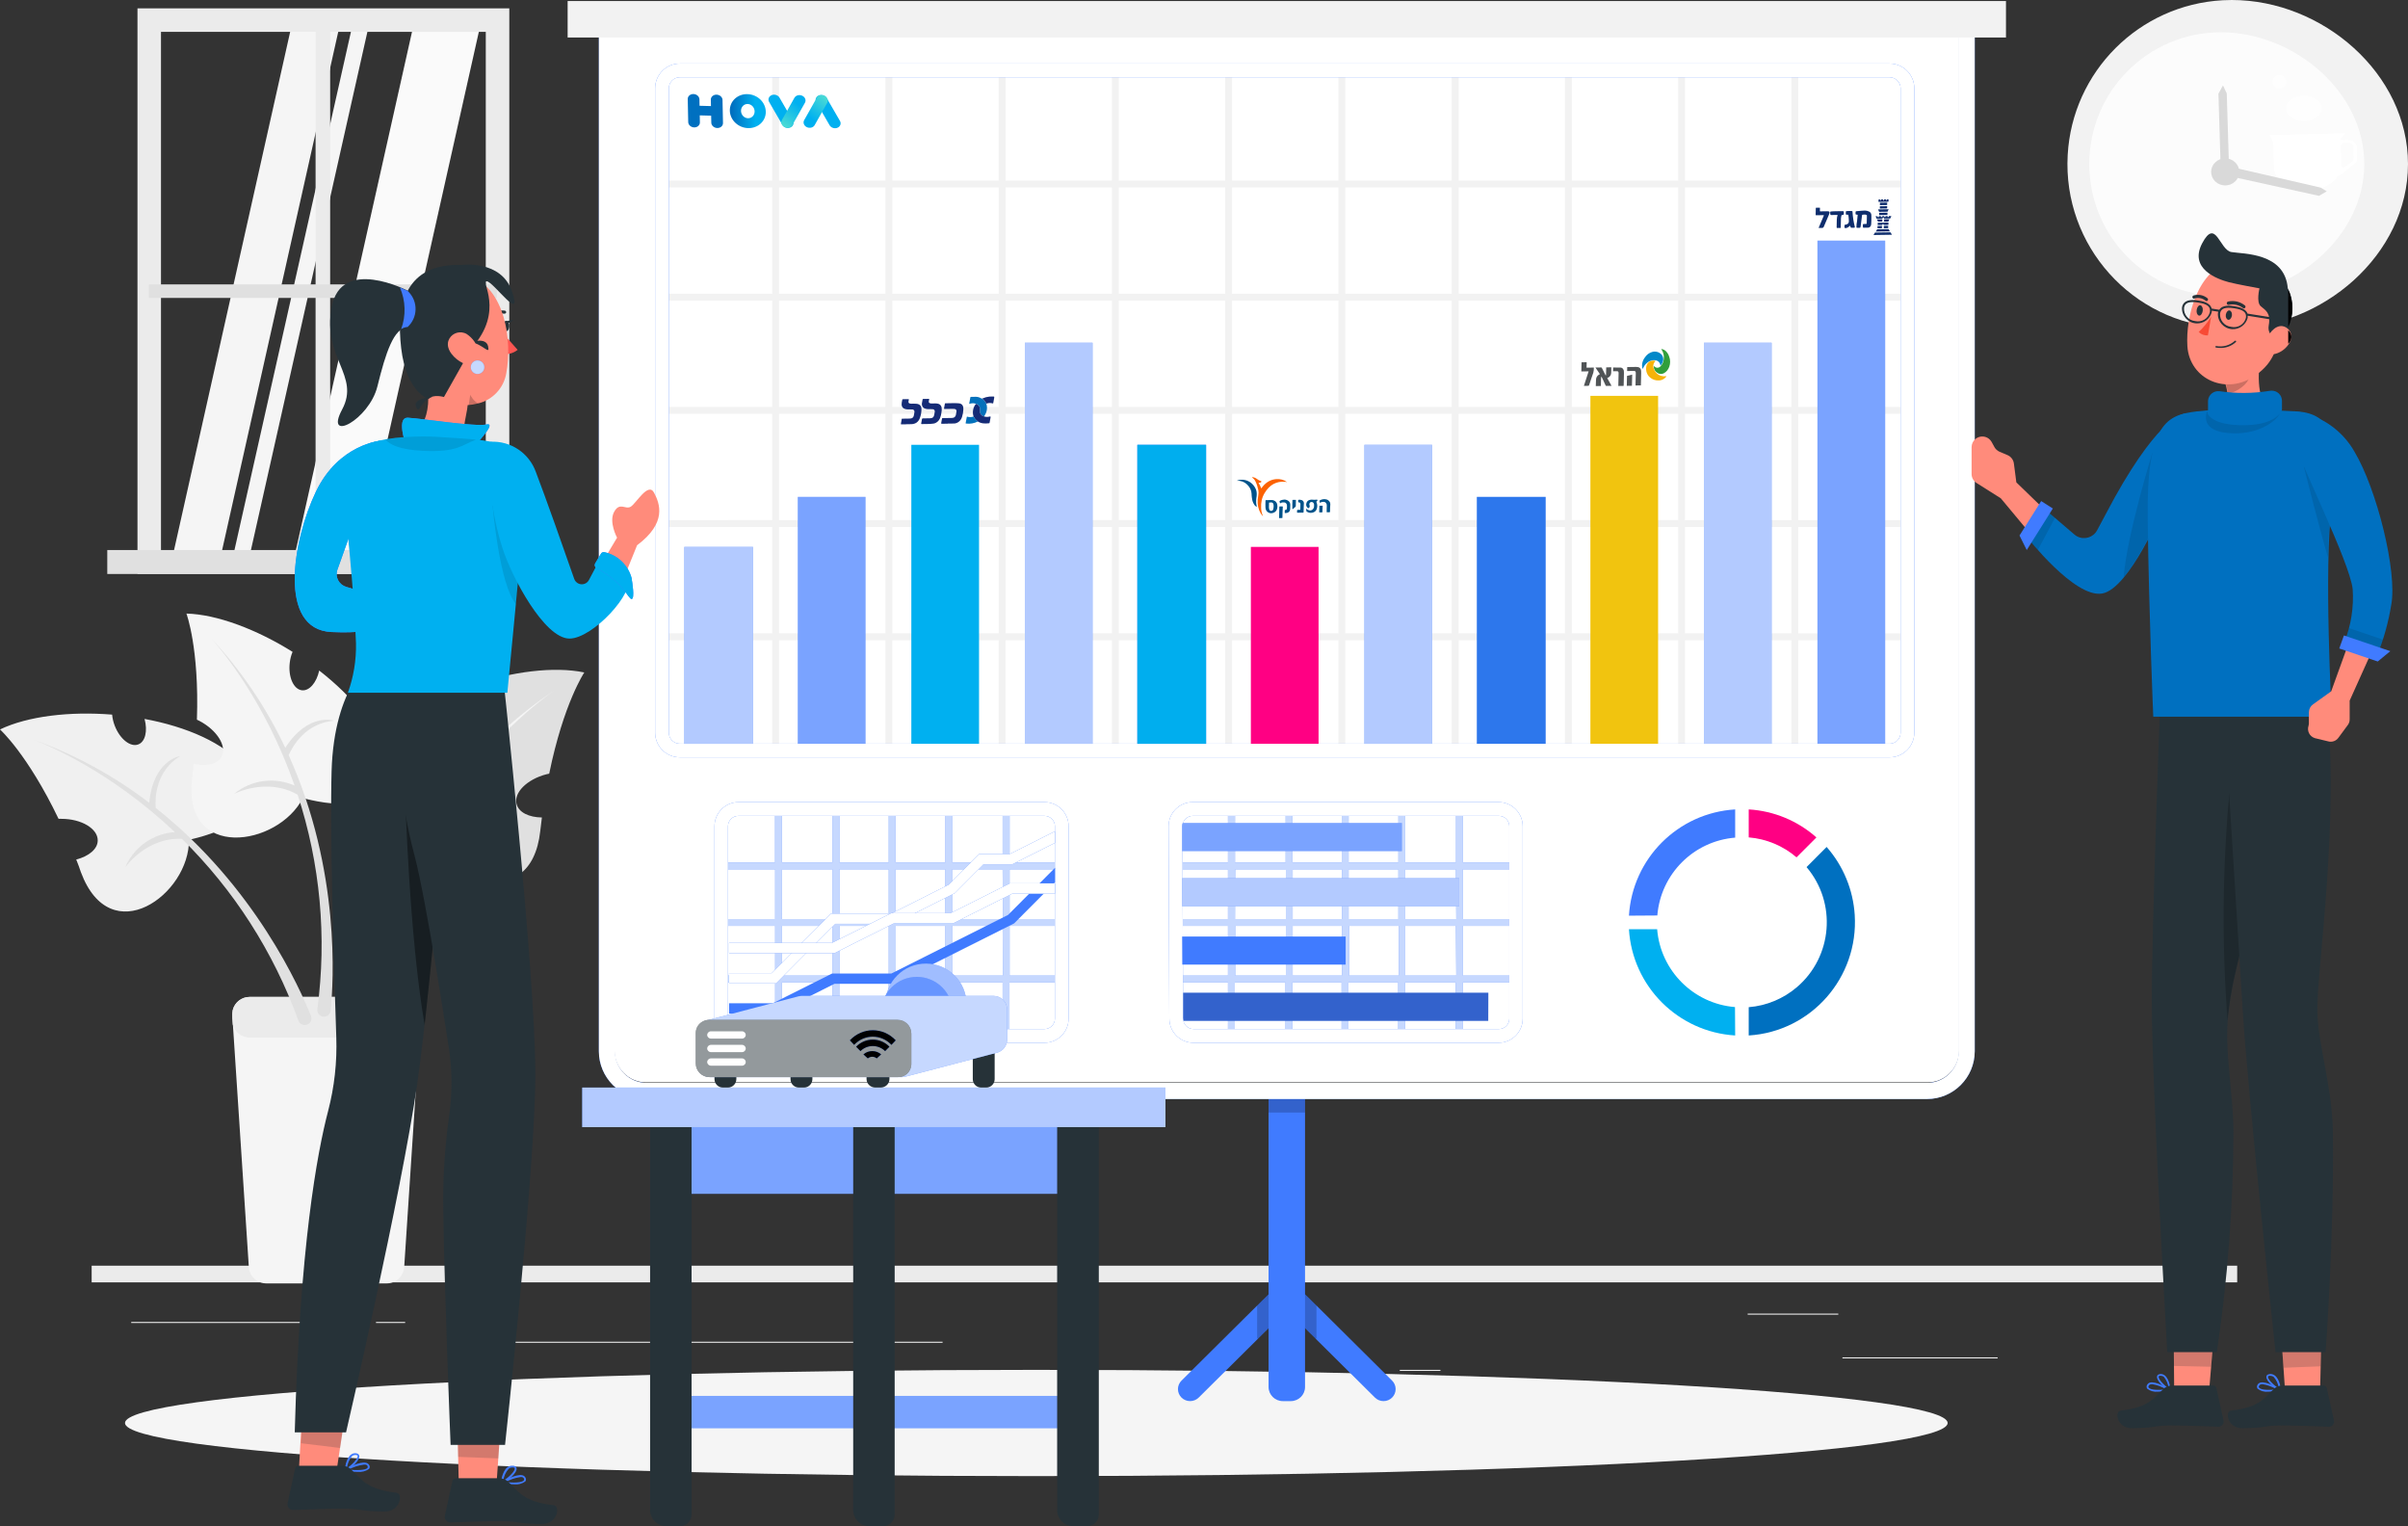 <svg xmlns="http://www.w3.org/2000/svg" xml:space="preserve" width="2312" height="1465" overflow="hidden"><rect width="100%" height="100%" fill="#333333" stroke="none"/><defs><linearGradient id="b" x1="1793.42" x2="1774.78" y1="734.924" y2="699.262" gradientUnits="userSpaceOnUse" spreadMethod="reflect"><stop offset="0" stop-color="#00B0F0"/><stop offset=".88" stop-color="#00B0F0"/><stop offset="1" stop-color="#52DFD2"/></linearGradient><linearGradient id="c" x1="1727.15" x2="1686.85" y1="716.514" y2="716.824" gradientUnits="userSpaceOnUse" spreadMethod="reflect"><stop offset="0" stop-color="#00B0F0"/><stop offset=".32" stop-color="#00B0F0"/><stop offset=".87" stop-color="#0070C0"/><stop offset="1" stop-color="#0070C0"/></linearGradient><linearGradient id="d" x1="1760.47" x2="1783.86" y1="732.145" y2="701.937" gradientUnits="userSpaceOnUse" spreadMethod="reflect"><stop offset="0" stop-color="#00B0F0"/><stop offset=".29" stop-color="#00B0F0"/><stop offset="1" stop-color="#52DFD2"/></linearGradient><linearGradient id="e" x1="1729.54" x2="1748.18" y1="699.064" y2="734.726" gradientUnits="userSpaceOnUse" spreadMethod="reflect"><stop offset="0" stop-color="#00B0F0"/><stop offset=".88" stop-color="#00B0F0"/><stop offset="1" stop-color="#52DFD2"/></linearGradient><linearGradient id="f" x1="1762.48" x2="1739.09" y1="701.843" y2="732.051" gradientUnits="userSpaceOnUse" spreadMethod="reflect"><stop offset="0" stop-color="#00B0F0"/><stop offset=".29" stop-color="#00B0F0"/><stop offset="1" stop-color="#52DFD2"/></linearGradient><clipPath id="a"><path d="M989 610h2312v1465H989z"/></clipPath></defs><g fill-rule="evenodd" clip-path="url(#a)" transform="translate(-989 -610)"><path fill="#EBEBEB" d="M2758 1913h149v1h-149ZM2333 1925h39v1h-39ZM2667 1871h87v1h-87ZM1115 1879h194v1h-194ZM1350 1879h28v1h-28ZM1471 1898h423v1h-423ZM1077 1825h2060v16.01H1077Z"/><path fill="#F5F5F5" d="M1360.31 1842h-115.62c-8.85 0-16.18-6.84-16.77-15.63l-15.87-241.35c-.72-9.2 6.18-17.25 15.41-17.97.45-.04.91-.05 1.36-.05h147.41c9.26 0 16.77 7.48 16.77 16.71 0 .43-.01.87-.05 1.31l-15.87 241.35c-.59 8.79-7.92 15.63-16.77 15.63Z"/><path fill="#EBEBEB" d="M1392.46 1579.58c-1.87-7.38-8.55-12.56-16.22-12.58h-147.58c-7.66.02-14.34 5.2-16.21 12.58l-.45 6.92.45 6.92c1.88 7.37 8.55 12.54 16.21 12.58h147.68c7.66-.04 14.33-5.21 16.21-12.58l.45-6.92Z"/><path fill="#F0F0F0" d="M1223.13 1346.16c-18.86-23.17-55.32-38.6-95.35-46.02 3.12 11.38.77 21.91-6.02 24.47-7.55 2.88-17.68-5.17-22.61-17.99-1.32-3.41-2.16-6.98-2.49-10.62-40.35-3.24-80.75 1.35-107.66 14.22 0 0 26.37 23.66 56.23 85.83h2.8c19.32 0 34.92 9.49 34.79 20.74 0 8.23-8.55 15.2-20.63 18.31 1.58 4 3.17 8.05 4.52 12.23 28.5 76.48 104.4 21.24 103.73-31.22.18-.04 94.99-18.13 52.69-69.95Z"/><path fill="#E0E0E0" d="m1021 1321-2-1ZM1138.43 1385.47c-.63-9.58 0-35.06 23.51-49.7 0 0-25.9 3.89-29.64 44.87-33.75-25.85-71.3-46.3-111.3-60.64 12 4.52 73.09 29.46 135.93 88.79-21.02 1.33-39.49 14.43-47.73 33.84 0 0 20.12-29.01 54.5-27.38 49.83 49.04 88.04 108.66 111.79 174.46 1.22 3.38 4.95 5.12 8.32 3.9.01-.01.02-.01.03-.01 3.31-1.24 4.99-4.94 3.75-8.26-.02-.05-.03-.1-.05-.15-10.06-25.21-53.65-124.3-149.11-199.72ZM1332.24 1346.62c12.7-27.1 44.23-50.86 81.07-67.75-.27 11.88 4.5 21.54 11.67 22.58 8.01 1 15.85-9.3 17.52-22.99.5-3.62.5-7.3 0-10.93 38.23-12.87 78.36-18.07 107.5-12.01 0 0-19.82 29.36-33.69 97.16l-2.7.58c-18.65 4.84-31.53 17.66-28.64 28.59 2.07 8 11.93 12.79 24.32 12.88-.54 4.29-1.08 8.58-1.58 13.05-9.01 81.53-95.75 45.8-107.73-5.46-.09-.14-96.11 5.01-67.74-55.7Z"/><path fill="#F5F5F5" d="m1521 1273 2-1ZM1326.05 1594.69c-.45 3.56 2.07 6.82 5.63 7.27h.01c3.56.39 6.78-2.18 7.17-5.75v-.03c7.27-69.62 30.07-136.71 66.71-196.31 32.93-9.85 59.45 13.55 59.45 13.55-12.64-16.98-33.82-25.3-54.62-21.46 46.73-72.74 100.05-111.69 110.6-118.96-35.38 23.61-66.89 52.57-93.41 85.84-13.54-38.85-39.56-36.14-39.56-36.14 26.2 8.49 33.06 33.07 34.73 42.51-74.34 95.79-93.01 202.55-96.71 229.48ZM1358.66 1338.14c-5.96-29.16-31.14-59.53-63.18-84.46-2.48 11.54-9.43 19.77-16.6 18.96-8.04-.95-13.27-12.72-11.69-26.33.41-3.63 1.32-7.18 2.71-10.56-34.21-21.38-72.21-35.94-101.9-36.75 0 0 12.41 33.07 10.06 101.85.85.36 1.68.77 2.49 1.22 17.01 8.98 26.53 24.39 21.21 34.32-3.89 7.23-14.58 9.57-26.72 6.78-.45 4.23-.95 8.54-1.49 12.99-10.29 80.87 82.54 66.67 106.23 19.9.04 0 92.33 27.36 78.88-37.92Z"/><path fill="#E0E0E0" d="m1192 1223-1-2ZM1266.16 1334.95c3.84-8.74 16.27-30.98 43.84-33.1 0 0-24.86-8.51-47.09 26.03-18.06-38.4-41.98-73.78-70.91-104.88 8.59 9.5 51.38 59.71 79.86 141.13-19.3-8.55-41.8-5.49-58.08 7.93 0 0 31.28-16.26 61.01.85 21.7 66.33 28.16 136.66 18.9 205.8-.5 3.5 1.94 6.73 5.45 7.23.05.01.1.02.15.02 3.55.39 6.74-2.15 7.14-5.69v-.03c2.8-26.97 9.63-134.78-40.27-245.29Z"/><path fill="#F5F5F5" d="M1228.81 1143H1213l114.19-508H1343l-114.19 508ZM1201.16 1143H1155l113.84-508H1315l-113.84 508Z"/><path fill="#FAFAFA" d="M1336.17 1143H1272l113.83-508H1450l-113.83 508Z"/><path fill="#EBEBEB" d="M1478 1161h-357V618h357Zm-334.42-22.57h311.84V640.567h-311.84Z"/><path fill="#E0E0E0" d="M1092 1138h415v23h-415Z"/><path fill="#EBEBEB" d="M1292 629h14v520h-14Z"/><path fill="#E0E0E0" d="M1132 883h334v13.001h-334Z"/><path fill="#F5F5F5" d="M2859 1976c0 28.17-391.75 51-875 51s-875-22.83-875-51 391.75-51 875-51 875 22.83 875 51Z"/><path fill="#407BFF" d="m2139.88 1951.64 84.64-83.98 84.65 83.98c2.18 2.16 5.15 3.37 8.23 3.36 6.42-.01 11.61-5.18 11.6-11.55 0-3.06-1.23-5.99-3.41-8.14L2224.52 1835l-101.1 100.31c-4.55 4.49-4.56 11.79-.03 16.3 2.19 2.18 5.16 3.39 8.26 3.39 3.08 0 6.04-1.21 8.23-3.36Z"/><path fill-opacity=".2" d="M2227.32 1837h-5.68l-25.64 26.09V1895h1.21l27.29-27.77 27.29 27.77h1.21v-31.91l-25.68-26.09Z"/><path fill="#407BFF" d="M2207 1657h35v284.49c0 7.46-6.14 13.51-13.71 13.51h-7.58c-7.57 0-13.71-6.05-13.71-13.51V1657Z"/><path fill-opacity=".2" d="M2207 1657h35v21h-35Z"/><path fill="#407BFF" d="M2839.32 1665H1609.77c-25.28-.05-45.75-20.55-45.77-45.85V621h1321v998.15c-.02 25.26-20.44 45.75-45.68 45.85ZM1579.42 636.478v982.672c.03 16.77 13.6 30.35 30.35 30.37h1229.55c16.75-.02 30.32-13.6 30.35-30.37V636.478Z"/><path fill="#FFF" d="M2839.32 1665H1609.77c-25.28-.05-45.75-20.55-45.77-45.85V621h1321v998.15c-.02 25.26-20.44 45.75-45.68 45.85ZM1579.42 636.478v982.672c.03 16.77 13.6 30.35 30.35 30.37h1229.55c16.75-.02 30.32-13.6 30.35-30.37V636.478Z"/><path fill="#FFF" d="M1579 636v982.63c.03 16.77 13.6 30.34 30.37 30.37h1230.26c16.77-.02 30.34-13.6 30.37-30.37V636Z"/><path fill="#F2F2F2" d="M1534 611h1381v35H1534Z"/><path fill="#407BFF" d="M2444 1444.55v-6.58h-50.51V1387h-6.54v50.97h-48.75V1387h-6.58v50.97h-47.76V1387h-6.58v50.97h-47.35V1387h-6.54v50.97h-48.61V1387h-6.77v50.97H2118v6.58h50.01v47.69H2118v6.57h50.01v47.69H2118v6.57h50.01V1604h6.59v-50.93h48.61V1604h6.54v-50.93h47.35V1604h6.58v-50.93h47.76V1604h6.58v-50.93h48.62V1604h6.85v-50.93H2444v-6.57h-50.51v-47.69H2444v-6.57h-50.51v-47.69Zm-112.38 0v47.69h-47.76v-47.69Zm-54.12 0v47.69h-47.35v-47.69Zm-102.5 0h48.61v47.69h-48.83Zm0 101.95v-47.69h48.61v47.69Zm55.15 0v-47.69h47.35v47.69Zm54.12 0v-47.69h47.76v47.69Zm102.95 0h-49.02v-47.69h48.62Zm0-54.26h-49.02v-47.69h48.62Z"/><path fill="#FFF" fill-opacity=".702" d="M2444 1444.55v-6.58h-50.51V1387h-6.54v50.97h-48.75V1387h-6.58v50.97h-47.76V1387h-6.58v50.97h-47.35V1387h-6.54v50.97h-48.61V1387h-6.77v50.97H2118v6.58h50.01v47.69H2118v6.57h50.01v47.69H2118v6.57h50.01V1604h6.59v-50.93h48.61V1604h6.54v-50.93h47.35V1604h6.58v-50.93h47.76V1604h6.58v-50.93h48.62V1604h6.85v-50.93H2444v-6.57h-50.51v-47.69H2444v-6.57h-50.51v-47.69Zm-112.38 0v47.69h-47.76v-47.69Zm-54.12 0v47.69h-47.35v-47.69Zm-102.5 0h48.61v47.69h-48.83Zm0 101.95v-47.69h48.61v47.69Zm55.15 0v-47.69h47.35v47.69Zm54.12 0v-47.69h47.76v47.69Zm102.95 0h-49.02v-47.69h48.62Zm0-54.26h-49.02v-47.69h48.62Z"/><path fill="#407BFF" d="M2428 1611h-293.18c-12.71-.02-23.03-10.31-23.1-23.05l-.72-184.67c-.08-12.79 10.2-23.2 22.96-23.28h293.9c12.78 0 23.14 10.38 23.14 23.19v184.67c-.02 12.74-10.29 23.07-23 23.14Zm-293.77-217.8c-5.51.02-9.97 4.51-9.97 10.03l.72 184.68c.05 5.48 4.5 9.92 9.97 9.94h293.18c5.51 0 9.99-4.47 10.02-9.99v-184.67c-.03-5.53-4.51-9.99-10.02-9.99Z"/><path fill="#FFF" d="M2428 1611h-293.18c-12.71-.02-23.03-10.31-23.1-23.05l-.72-184.67c-.08-12.79 10.2-23.2 22.96-23.28h293.9c12.78 0 23.14 10.38 23.14 23.19v184.67c-.02 12.74-10.29 23.07-23 23.14Zm-293.77-217.8c-5.51.02-9.97 4.51-9.97 10.03l.72 184.68c.05 5.48 4.5 9.92 9.97 9.94h293.18c5.51 0 9.99-4.47 10.02-9.99v-184.67c-.03-5.53-4.51-9.99-10.02-9.99Z"/><path fill="#407BFF" d="M2390 1480v-27h-266l.09 27H2390Z"/><path fill="#FFF" fill-opacity=".6" d="M2390 1480v-27h-266l.09 27H2390Z"/><path fill="#407BFF" d="M2335 1400h-210.5c-.31.97-.47 1.98-.5 3v24h211Z"/><path fill="#FFF" fill-opacity=".302" d="M2335 1400h-210.5c-.31.97-.47 1.98-.5 3v24h211Z"/><path fill="#407BFF" d="M2418 1563h-293v24.13c.03.98.19 1.94.5 2.87h292.41Z"/><path fill-opacity=".2" d="M2418 1563h-293v24.13c.03.98.19 1.94.5 2.87h292.41Z"/><path fill="#407BFF" d="M2281 1536v-27h-157l.14 27H2281Z"/><path fill="#F2F2F2" d="M2821 789.905v-6.537h-105.44V678h-6.54v105.368h-102.2V678h-6.54v105.368h-102.15V678h-6.58v105.368h-101.97V678h-6.77v105.368h-102.15V678h-6.59v105.368h-102.14V678h-6.59v105.368h-102.15V678h-6.59v105.368h-102.14V678h-6.55v105.368h-102.15V678h-6.63v105.368h-102.1V678h-6.59v105.368H1625v6.537h105.44v102.077H1625v6.582h105.44v102.076H1625v6.58h105.44v102.08H1625v6.58h105.44v102.08H1625v6.67h105.44V1330h6.59v-105.37h102.1V1330h6.59v-105.37h102.15V1330h6.54v-105.37h102.19V1330h6.59v-105.37h102.15V1330h6.59v-105.37h102.14V1330h6.59v-105.37h102.15V1330h6.77v-105.37h101.97V1330h6.58v-105.37h102.15V1330h6.54v-105.37h102.2V1330h6.54v-105.37H2821v-6.58h-105.44v-102.17H2821v-6.58h-105.44v-102.08H2821v-6.58h-105.44V898.564H2821v-6.582h-105.44V789.905Zm-220.72 0v102.077h-102.15V789.905Zm-217.47 210.735h-102.15V898.564h102.15Zm6.77-102.076h101.97v102.076h-101.97Zm-115.51 102.076h-102.14V898.564h102.14Zm-108.73 0h-102.15V898.564h102.15Zm-108.74 0h-102.14V898.564h102.14Zm-108.69 0h-102.15V898.564h102.15Zm0 6.58v102.08h-102.15v-102.08Zm6.55 0h102.14v102.08h-102.14Zm108.73 0h102.15v102.08h-102.15Zm108.74 0h102.14v102.08h-102.14Zm108.73 0h102.15v102.08h-102.15Zm108.74 0h102.15v102.08h-101.97Zm108.73 0h102.15v102.08h-102.15Zm0-6.58V898.564h102.15v102.076Zm-6.58-210.735v102.077h-101.97V789.905Zm-108.74 0v102.077h-102.15V789.905Zm-108.74 0v102.077h-102.14V789.905Zm-108.73 0v102.077h-102.15V789.905Zm-108.74 0v102.077h-102.14V789.905Zm-108.69 0v102.077h-102.15V789.905Zm-210.88 0h102.1v102.077h-102.1Zm0 108.659h102.1v102.076h-102.1Zm0 108.656h102.1v102.08h-102.1Zm0 210.74v-102.08h102.1v102.08Zm108.73 0v-102.08h102.15v102.08Zm108.7 0v-102.08h102.14v102.08Zm108.73 0v-102.08h102.15v102.08Zm108.74 0v-102.08h102.14v102.08Zm108.73 0v-102.08h102.15v102.08Zm108.74 0v-102.08h102.15v102.08Zm108.73 0v-102.08h102.15v102.08Zm210.89 0h-102.2v-102.08h102.2Zm0-108.66h-102.2v-102.08h102.2Zm0-108.66h-102.2V898.564h102.2Zm0-108.658h-102.2V789.905h102.2Z"/><path fill="#407BFF" d="M2803.27 1337H1641.73c-13.09 0-23.7-10.61-23.73-23.7V694.749c.03-13.107 10.63-23.722 23.73-23.749h1161.54c13.1.027 23.7 10.642 23.73 23.749V1313.3c-.03 13.09-10.64 23.7-23.73 23.7ZM1641.73 684.184c-5.84.027-10.56 4.767-10.56 10.61v618.546c-.01 2.8 1.09 5.48 3.07 7.45 1.99 1.99 4.68 3.11 7.49 3.12h1161.54c5.83 0 10.56-4.74 10.56-10.57V694.794c0-5.843-4.72-10.583-10.56-10.61Z"/><path fill="#FFF" d="M2803.27 1337H1641.73c-13.09 0-23.7-10.61-23.73-23.7V694.749c.03-13.107 10.63-23.722 23.73-23.749h1161.54c13.1.027 23.7 10.642 23.73 23.749V1313.3c-.03 13.09-10.64 23.7-23.73 23.7ZM1641.73 684.184c-5.84.027-10.56 4.767-10.56 10.61v618.546c-.01 2.8 1.09 5.48 3.07 7.45 1.99 1.99 4.68 3.11 7.49 3.12h1161.54c5.83 0 10.56-4.74 10.56-10.57V694.794c0-5.843-4.72-10.583-10.56-10.61Z"/><path fill="#00B0F0" d="M1864 1037h65v287h-65Z"/><path fill="#407BFF" d="M1973 939h65v385h-65Z"/><path fill="#FFF" fill-opacity=".6" d="M1973 939h65v385h-65Z"/><path fill="#407BFF" d="M2081 1037h66v287h-66Z"/><path fill="#00AEEE" d="M2081 1037h66v287h-66Z"/><path fill="#407BFF" d="M1646 1135h66v189h-66Z"/><path fill="#FFF" fill-opacity=".6" d="M1646 1135h66v189h-66Z"/><path fill="#407BFF" d="M1755 1087h65v237h-65Z"/><path fill="#FFF" fill-opacity=".302" d="M1755 1087h65v237h-65Z"/><path fill="#FF0083" d="M2190 1135h65v189h-65Z"/><path fill="#407BFF" d="M2734 841h65v483h-65Z"/><path fill="#FFF" fill-opacity=".302" d="M2734 841h65v483h-65Z"/><path fill="#407BFF" d="M2299 1037h65v287h-65Z"/><path fill="#FFF" fill-opacity=".6" d="M2299 1037h65v287h-65Z"/><path fill="#407BFF" d="M2625 939h65v385h-65Z"/><path fill="#FFF" fill-opacity=".6" d="M2625 939h65v385h-65Z"/><path fill="#F1C40F" d="M2516 990h65v334h-65Z"/><path fill="#407BFF" d="M2407 1087h66v237h-66Z"/><path fill="#0070C0" fill-opacity=".302" d="M2407 1087h66v237h-66Z"/><path fill="#FF0083" d="M2668 1387v26.85c16.94 1.38 33 8.08 45.9 19.15l19.1-19.11c-18.03-16.01-40.93-25.48-65-26.89Z"/><path fill="#00B0F0" d="M2654.82 1576.74c-39.85-3.25-71.49-34.89-74.74-74.74H2553c3.34 54.89 47.11 98.66 102 102Z"/><path fill="#407BFF" d="M2580.26 1488.82c3.24-39.87 34.88-71.52 74.74-74.73V1387c-54.89 3.3-98.67 47.09-102 102Z"/><path fill="#0070C0" d="m2742.79 1423.05-19.26 19.32c29.17 34.39 25.02 86-9.27 115.26-13.03 11.12-29.21 17.84-46.26 19.22V1604c59.93-3.72 105.5-55.47 101.79-115.59-1.5-24.21-11-47.22-27-65.41Z"/><path fill="#407BFF" d="M2009 1444.55v-6.58h-50.64V1387h-6.71v50.97h-48.48V1387h-6.53v50.97h-47.75V1387h-6.59v50.97h-47.34V1387h-6.58v50.97h-48.66V1387h-6.58v50.97H1683v6.58h50.23v47.69H1683v6.57h50.23v47.69H1683v6.57h50.23V1604h6.49v-50.93h48.57V1604h6.58v-50.93h47.34V1604h6.59v-50.93h47.84V1604h6.53v-50.93h48.48V1604h6.58v-50.93h50.63v-6.57h-50.5v-47.69H2009v-6.57h-50.64v-47.69Zm-112.36 0v47.69h-47.75v-47.69Zm-54.34 0v47.69h-47.34v-47.69Zm-102.49 0h48.57v47.69h-48.66Zm0 101.95v-47.69h48.57v47.69Zm55.15 0v-47.69h47.34v47.69Zm54.11 0v-47.69h47.57v47.69Zm102.89 0h-48.79v-47.69h48.48Zm0-54.26h-48.79v-47.69h48.48Z"/><path fill="#FFF" fill-opacity=".702" d="M2009 1444.55v-6.58h-50.64V1387h-6.71v50.97h-48.48V1387h-6.53v50.97h-47.75V1387h-6.59v50.97h-47.34V1387h-6.58v50.97h-48.66V1387h-6.58v50.97H1683v6.58h50.23v47.69H1683v6.57h50.23v47.69H1683v6.57h50.23V1604h6.49v-50.93h48.57V1604h6.58v-50.93h47.34V1604h6.59v-50.93h47.84V1604h6.53v-50.93h48.48V1604h6.58v-50.93h50.63v-6.57h-50.5v-47.69H2009v-6.57h-50.64v-47.69Zm-112.36 0v47.69h-47.75v-47.69Zm-54.34 0v47.69h-47.34v-47.69Zm-102.49 0h48.57v47.69h-48.66Zm0 101.95v-47.69h48.57v47.69Zm55.15 0v-47.69h47.34v47.69Zm54.11 0v-47.69h47.57v47.69Zm102.89 0h-48.79v-47.69h48.48Zm0-54.26h-48.79v-47.69h48.48Z"/><path fill="#407BFF" d="M1991.85 1611h-293.7c-12.79 0-23.15-10.38-23.15-23.19v-184.62c0-12.81 10.36-23.19 23.15-23.19h293.7c12.79 0 23.15 10.38 23.15 23.19v184.62c0 12.81-10.36 23.19-23.15 23.19Zm-293.88-217.8c-5.52 0-9.99 4.46-10.02 9.99v184.62c.02 5.54 4.49 10.02 10.02 10.04h293.88c5.53-.02 10-4.5 10.02-10.04v-184.62c-.03-5.53-4.5-9.99-10.02-9.99Z"/><path fill="#FFF" d="M1991.85 1611h-293.7c-12.79 0-23.15-10.38-23.15-23.19v-184.62c0-12.81 10.36-23.19 23.15-23.19h293.7c12.79 0 23.15 10.38 23.15 23.19v184.62c0 12.81-10.36 23.19-23.15 23.19Zm-293.88-217.8c-5.52 0-9.99 4.46-10.02 9.99v184.62c.02 5.54 4.49 10.02 10.02 10.04h293.88c5.53-.02 10-4.5 10.02-10.04v-184.62c-.03-5.53-4.5-9.99-10.02-9.99Z"/><path fill="#407BFF" d="M1958.58 1429.78h-29.33l-29.33 29.46-55.16 27.75h-57.82l-56.91 57.16H1689v9.85h45.13l56.91-57.16h56.06l58.67-29.46 27.57-27.7h27.58l41.08-20.61V1408l-43.42 21.78Z"/><path fill="#FFF" d="M1958.58 1429.78h-29.33l-29.33 29.46-55.16 27.75h-57.82l-56.91 57.16H1689v9.85h45.13l56.91-57.16h56.06l58.67-29.46 27.57-27.7h27.58l41.08-20.61V1408l-43.42 21.78Z"/><path fill="#407BFF" d="m1956.83 1488.3-112.07 56.27h-56.92l-56.91 28.54H1689v9.89h44.23l56.95-28.59h56.92l115.58-57.98 39.32-39.47V1443l-45.17 45.3Z"/><path fill="#407BFF" d="m1958.58 1458-56.91 28.58h-56.91l-56.92 28.53H1689v9.89h101.18l56.92-28.58h56.91l56.91-28.53H2002V1458h-43.42Z"/><path fill="#FFF" d="m1958.58 1458-56.91 28.58h-56.91l-56.92 28.53H1689v9.89h101.18l56.92-28.58h56.91l56.91-28.53H2002V1458h-43.42Z"/><path fill="#407BFF" d="M2095.22 1654H2108v38h-560v-38h12.78Z"/><path fill="#FFF" fill-opacity=".6" d="M2095.22 1654H2108v38h-560v-38h12.78Z"/><path fill="#407BFF" d="M1633 1692h391v64h-391Z"/><path fill="#FFF" fill-opacity=".302" d="M1633 1692h391v64h-391Z"/><path fill="#407BFF" d="M1633 1950h391v31h-391Z"/><path fill="#FFF" fill-opacity=".302" d="M1633 1950h391v31h-391Z"/><path fill="#263238" d="M1808 1692h40v371.98c0 6.09-4.9 11.02-10.95 11.02h-13.47c-8.5 0-15.4-6.94-15.4-15.49V1692h-.18ZM1613 1692h40v371.98c0 6.09-4.9 11.02-10.95 11.02h-13.47c-8.51 0-15.4-6.94-15.4-15.49V1692h-.18ZM2004 1692h40v371.98c0 6.09-4.9 11.02-10.95 11.02h-13.47c-8.5.1-15.48-6.76-15.58-15.31V1692ZM1675 1636h21v9.82c0 4.52-3.6 8.18-8.04 8.18h-4.92c-4.44 0-8.04-3.66-8.04-8.18V1636ZM1821 1636h22v9.82c0 4.52-3.77 8.18-8.43 8.18h-5.14c-4.66 0-8.43-3.66-8.43-8.18V1636ZM1923 1614h21v31.93c0 4.46-3.6 8.07-8.04 8.07h-4.92c-4.44 0-8.04-3.61-8.04-8.07V1614ZM1748 1614h21v31.93c0 4.46-3.6 8.07-8.04 8.07h-4.92c-4.44 0-8.04-3.61-8.04-8.07V1614Z"/><path fill="#407BFF" d="M1917 1574c0 21.54-17.46 39-39 39s-39-17.46-39-39 17.46-39 39-39 39 17.46 39 39Z"/><path fill="#FFF" fill-opacity=".502" d="M1917 1574c0 21.54-17.46 39-39 39s-39-17.46-39-39 17.46-39 39-39 39 17.46 39 39Z"/><path fill="#407BFF" d="M1893.64 1557.82c13.45 13.44 13.45 35.23 0 48.68-13.44 13.44-35.23 13.44-48.67 0-13.44-13.45-13.44-35.24 0-48.68 13.44-13.44 35.23-13.44 48.67 0Z"/><path fill="#FFF" fill-opacity=".2" d="M1893.64 1557.82c13.45 13.44 13.45 35.23 0 48.68-13.44 13.44-35.23 13.44-48.67 0-13.44-13.45-13.44-35.24 0-48.68 13.44-13.44 35.23-13.44 48.67 0Z"/><path fill="#407BFF" d="M1943.01 1566h-183.96c-1.13 0-2.25.14-3.34.41l-87.88 23.01c-5.77 1.52-9.8 6.73-9.83 12.7v28.73c0 7.26 5.9 13.15 13.17 13.15H1855c1.13 0 2.25-.15 3.34-.45l87.83-22.97c5.8-1.52 9.84-6.75 9.83-12.74v-28.73c0-7.19-5.8-13.04-12.99-13.11Z"/><path fill="#FFF" fill-opacity=".702" d="M1943.01 1566h-183.96c-1.13 0-2.25.14-3.34.41l-87.88 23.01c-5.77 1.52-9.8 6.73-9.83 12.7v28.73c0 7.26 5.9 13.15 13.17 13.15H1855c1.13 0 2.25-.15 3.34-.45l87.83-22.97c5.8-1.52 9.84-6.75 9.83-12.74v-28.73c0-7.19-5.8-13.04-12.99-13.11Z"/><path fill="#263238" d="M1850.73 1643.98c6.89.42 12.82-4.84 13.24-11.77.03-.34.04-.68.03-1.02v-28.94c0-7.32-5.9-13.24-13.18-13.24h-180.55c-4.63-.14-8.99 2.18-11.46 6.12-1.19 2.02-1.82 4.32-1.81 6.67v28.93c0 7.32 5.9 13.25 13.18 13.25Z"/><path fill="#FFF" fill-opacity=".502" d="M1850.73 1643.98c6.89.42 12.82-4.84 13.24-11.77.03-.34.04-.68.03-1.02v-28.94c0-7.32-5.9-13.24-13.18-13.24h-180.55c-4.63-.14-8.99 2.18-11.46 6.12-1.19 2.02-1.82 4.32-1.81 6.67v28.93c0 7.32 5.9 13.25 13.18 13.25Z"/><path fill="#FFF" d="M1701.29 1607h-29.67c-1.98 0-3.6-1.55-3.62-3.48 0-1.94 1.62-3.52 3.62-3.52h29.76c2 0 3.62 1.58 3.62 3.52 0 1.92-1.6 3.48-3.57 3.48h-.14ZM1701.29 1620h-29.67c-1.98 0-3.6-1.55-3.62-3.48 0-1.94 1.62-3.52 3.62-3.52h29.76c2 0 3.62 1.58 3.62 3.52 0 1.92-1.6 3.48-3.57 3.48h-.14ZM1701.29 1633h-29.67c-1.98 0-3.6-1.55-3.62-3.48 0-1.94 1.62-3.52 3.62-3.52h29.76c2 0 3.62 1.58 3.62 3.52 0 1.92-1.6 3.48-3.57 3.48h-.14Z"/><path fill="#407BFF" d="M1830.76 1626c-2.35-2.11-6.17-2.11-8.52 0l-4.24-3.84c4.69-4.21 12.29-4.21 16.98-.02l.02.02Z"/><path fill="#407BFF" d="m1815.16 1619-4.16-4.21c8.69-8.95 22.91-9.07 31.74-.26.09.08.17.17.26.26l-4.16 4.21c-6.6-6.48-17.08-6.48-23.68 0Z"/><path fill="#407BFF" d="m1809.09 1613-4.09-4.34c12.16-12.88 31.84-12.88 44 0l-4.09 4.34c-9.9-10.49-25.92-10.49-35.82 0Z"/><path d="M1830.76 1626c-2.35-2.11-6.17-2.11-8.52 0l-4.24-3.84c4.69-4.21 12.29-4.21 16.98-.02l.02.02Z"/><path d="m1815.16 1619-4.16-4.21c8.69-8.95 22.91-9.07 31.74-.26.09.08.17.17.26.26l-4.16 4.21c-6.6-6.48-17.08-6.48-23.68 0Z"/><path d="m1809.09 1613-4.09-4.34c12.16-12.88 31.84-12.88 44 0l-4.09 4.34c-9.9-10.49-25.92-10.49-35.82 0Z"/><path fill="#FF8B7B" d="m1279.6 1957-3.6 64.12 35.86 2.88 9.14-60.83-41.4-6.17Z"/><path fill="#407BFF" d="M1320.75 2021.94c-.36-.09-.64-.36-.73-.71-.09-.36.08-.75.41-.93.6-.31 13.66-7.7 20.13-6.06 1.18.28 2.2 1.01 2.82 2.03.83 1.14.83 2.67 0 3.81-3.22 2.23-7.17 3.24-11.11 2.83-3.86 0-7.71-.32-11.52-.97Zm2.92-1.2c7.05.84 16.57.71 18.21-1.68 0-.31.46-.84 0-1.9-.36-.66-1.02-1.1-1.78-1.2-.57-.09-1.15-.09-1.73 0-5.17.67-10.16 2.29-14.7 4.78Z"/><path fill="#407BFF" d="M1320.37 2021.93c-.27-.17-.41-.49-.36-.81 0-.49.99-10.59 5.69-14.56 1.38-1.14 3.15-1.69 4.93-1.53 2.42.22 3.19 1.49 3.32 2.48.81 4.23-8.16 12.39-12.59 14.42h-.36c-.2.09-.43.09-.63 0Zm9.68-15.19c-1.12-.02-2.21.38-3.05 1.13-2.77 3.23-4.47 7.25-4.88 11.49 4.48-2.75 10.44-9.01 10.22-11.67 0 0 0-.86-1.8-.99Z"/><path fill="#263238" d="M1316.42 2017.03h-40.85c-1.53.04-2.84 1.11-3.19 2.61l-7.24 33.26c-.67 2.96 1.18 5.9 4.13 6.57h.01c.39.05.78.05 1.17 0 14.71-.31 27.8-1.22 46.15-1.26 21.64 0 16.15 2.52 41.57 2.79 15.34 0 17.99-17.28 11.56-18-29.74-3.6-32.89-12.61-44.4-23.18-2.53-2-5.7-2.99-8.91-2.79Z"/><path fill="#263238" fill-opacity=".2" d="m1278 1995.44 37.58 4.56 5.42-36.81-40.87-6.19-2.13 38.44Z"/><path fill="#263238" d="M1347.01 1243s-37.34 24.62-39.65 107.48c-1.68 59.87 2.21 188.36 4.52 255.22.83 23.9-1.82 47.79-7.87 70.92-10.6 40.58-27.17 130.21-32.01 308.38h49.26s53.28-229.66 68.35-334.66c15.08-105 39.39-407.34 39.39-407.34Z"/><path fill-opacity=".4" d="m1417 1382.66-39-10.66s3.7 135.24 18.74 222c6.77-60.94 14.25-142.35 20.26-211.34Z"/><path fill="#FF8B7B" d="m1428 1970 1.5 65h36.2l4.3-62.17-42-2.83Z"/><path fill="#407BFF" d="M1471.72 2033.94c-.34-.09-.61-.36-.7-.71-.08-.36.08-.74.4-.93.56-.31 13.09-7.7 19.28-6.06 1.14.28 2.11 1.01 2.71 2.03.79 1.14.79 2.67 0 3.81-3.09 2.23-6.88 3.24-10.65 2.83-3.7 0-7.4-.32-11.04-.97Zm2.79-1.2c6.77.8 15.89.71 17.46-1.68.22-.31.43-.84 0-1.9-.36-.65-.98-1.11-1.7-1.24-.55-.09-1.11-.09-1.66 0-4.96.68-9.75 2.32-14.1 4.82Z"/><path fill="#407BFF" d="M1470.39 2033.93c-.28-.17-.43-.49-.38-.81 0-.49 1.06-10.59 6.1-14.55 1.46-1.17 3.37-1.72 5.28-1.53 2.59 0 3.41 1.48 3.56 2.47.86 4.24-8.74 12.39-13.5 14.42h-.38c-.21.09-.46.09-.68 0Zm10.38-15.18c-1.2-.03-2.37.38-3.27 1.12-2.97 3.23-4.8 7.25-5.23 11.49 4.8-2.74 11.19-9.01 10.95-11.67 0-.22 0-.9-1.92-.99Z"/><path fill="#263238" d="M1467.42 2029.03h-40.85c-1.53.04-2.84 1.11-3.19 2.61l-7.24 33.26c-.67 2.96 1.18 5.9 4.14 6.57h1.17c14.71-.31 27.8-1.22 46.15-1.26 21.64 0 16.15 2.52 41.57 2.79 15.34 0 17.99-17.28 11.56-18-29.74-3.6-32.89-12.61-44.4-23.18-2.53-2-5.7-2.99-8.91-2.79Z"/><path fill="#263238" fill-opacity=".2" d="m1428.91 2008.51 38.51 1.49 2.58-37.2-42-2.8.91 38.51Z"/><path fill="#263238" d="M1382.23 1264.2s-23.53 60.59 4.55 166.18c11.76 44.23 32.3 180.07 32.3 180.07 4.19 23.84 4.51 48.19.96 72.13-4.23 30.38-6.03 61.04-5.41 91.7 1.18 79.62 7 222.72 7 222.72h52.29s29.08-266.31 29.08-355.45c0-96.93-31.4-386.55-31.4-386.55Z"/><path fill="#FF8B7B" d="M1381 1028.05s21.78-3.49 19.04-43.64c0 0 19.67-10.384 33.46.716 13.79 11.101-9.48 40.284 7.5 50.934 0 0-13.74 10.43-60-8.01Z"/><path fill="#263238" d="M1472 922.954c0-2.751 1.43-4.999 3.06-4.953 1.64.046 2.98 2.293 2.94 5.045-.04 2.752-1.43 5-3.06 4.954-1.64-.046-2.98-2.156-2.94-5.046Z"/><path fill="#FF5652" d="m1470.19 928 15.81 17.823c-4.43 3.578-10.35 4.964-16 3.743Z"/><path fill="#263238" d="M1460.26 914.974c.53.088 1.09-.05 1.49-.379 2.91-2.739 7.1-4.045 11.26-3.497.89.156 1.76-.346 1.97-1.138.15-.796-.4-1.563-1.27-1.769-5.22-.767-10.54.805-14.25 4.213-.61.56-.61 1.462 0 2.022.2.253.47.443.8.548Z"/><path fill="#FF8B7B" d="M1475.09 968.286c-2.37 14.187-13.03 25.591-27.08 28.993-3.28.857-6.63 1.4-10.02 1.616-13.37.754-26.65-2.55-38.09-9.47-18.05-16.741-18.95-31.417-22.57-65.213-.87-7.186-.02-14.479 2.49-21.274 8.74-24.268 35.62-36.888 60.02-28.186 34.21 12.208 41.21 62.521 35.25 93.534Z"/><path fill-opacity=".2" d="M1449 997.441c-3.27.827-6.62 1.351-10 1.559l1.49-10s3.46 7.143 8.51 8.441Z"/><path fill="#263238" d="m1474 918.589 8-1.589s-4.54 5.515-8 1.589Z"/><path fill="#263238" d="M1432.25 864.358s38.01-5.387 48.44 25.63c10.43 31.016-17.42-8.978-24.22-9.965-6.81-.987 17.73 28.278-14.83 64.276l-26.4 46.816s-10.21-3.097-14.79 1.885c0 0-21.22-6.239-26.26-48.701-5.03-42.462 4.36-81.692 58.06-79.941Z"/><path fill="#263238" d="M1441 938.38s14.69-5.02 16.66 4.089c1.96 9.109-4.64-2.045-16.66-4.089ZM1404 991s-19.06 1.231-15.57 9.45c3.48 8.22 3.71-5.757 15.57-9.45ZM1380.45 889.032s-63.99-33.303-73 15.815c-9.01 49.118 27.54 65.476 10.06 98.193-17.48 32.71 25.94 10.03 33.87-22.189 7.92-32.218 15.76-56.347 29.07-56.709 9.72-9.214 10.11-24.545.87-34.242-.28-.294-.57-.588-.87-.868Z"/><path fill="#407BFF" d="M1380.4 889.289s-2.86-1.467-7.4-3.289c5.51 12.72 5.91 27 1.14 40 1.84-1.275 4.01-2.013 6.26-2.133 9.76-9.054 10.17-24.129.93-33.676-.3-.311-.61-.609-.93-.902Z"/><path fill="#FF8B7B" d="M1439.16 932.163c5.5 4.393 9.02 10.763 9.77 17.714.91 9.261-7.86 12.363-15.81 8.497-7.23-3.462-16.32-12.454-13.64-21.13 2.08-6.276 8.9-9.702 15.25-7.648 1.65.531 3.16 1.408 4.43 2.567Z"/><path fill="#407BFF" d="M1454 962.5c0 3.59-2.91 6.5-6.5 6.5s-6.5-2.91-6.5-6.5 2.91-6.5 6.5-6.5 6.5 2.91 6.5 6.5Z"/><path fill="#FFF" fill-opacity=".702" d="M1454 962.5c0 3.59-2.91 6.5-6.5 6.5s-6.5-2.91-6.5-6.5 2.91-6.5 6.5-6.5 6.5 2.91 6.5 6.5Z"/><path fill="#407BFF" d="M1354.88 1033s-40.51 2.97-62.56 48.99c-22.06 46.02-37.16 132.44 15.1 134.73 52.27 2.3 47.46-10.35 47.46-10.35v-23.03l-33.48-9.98c-6.8-2.01-10.67-9.1-8.65-15.84l.21-.63 17.6-49.48Z"/><path fill="#00B0F0" d="M1354.88 1033s-40.51 2.97-62.56 48.99c-22.06 46.02-37.16 132.44 15.1 134.73 52.27 2.3 47.46-10.35 47.46-10.35v-23.03l-33.48-9.98c-6.8-2.01-10.67-9.1-8.65-15.84l.21-.63 17.6-49.48Z"/><path fill="#407BFF" d="M1380.68 1043.03s-12.78-32.62 0-32.02c12.77.6 63.65 8.86 75.65 6.46 12-2.4-20.37 29.53-20.37 29.53Z"/><path fill="#00B0F0" d="M1380.68 1043.03s-12.78-32.62 0-32.02c12.77.6 63.65 8.86 75.65 6.46 12-2.4-20.37 29.53-20.37 29.53Z"/><path fill="#00B0F0" d="M1323.02 1275c5.47-15.2 8.1-31.29 7.78-47.46-1.75-48.67-9.62-125.42-13.49-156.06-4.77-37.61 46.04-45.2 98.92-41.72 52.88 3.48 82.82 2.3 77.07 64.77-5.76 62.46-17.18 180.47-17.18 180.47Z"/><path fill-opacity=".102" d="M1493 1103.35c-3.16-4.35-6.61-8.47-10.35-12.35l-20.65 4.52s6.44 76.34 22.58 94.48c2.9-29.35 6.03-61.28 8.42-86.65Z"/><path fill="#00B0F0" d="M1459.93 1034.07c19.41-1.06 37.19 10.87 43.67 29.28 8.99 23.46 27.43 75.53 36.74 102.38 1.43 4.05 5.85 6.16 9.88 4.72 1.82-.65 3.33-1.96 4.24-3.68l12.45-23.59s18.39 3.48 25.32 19.66-34.54 60.25-56.44 60.16c-24.23 0-55.85-59.71-64.44-87.15-10.44-32.84-14.32-67.43-11.42-101.78Z"/><path fill="#FF8B7B" d="m1567 1150.38 14.46-24.24s-8.19-15.09-2.79-24.82c5.39-9.73 10.66-1.89 15.83-4.86 5.17-2.97 16.83-24.1 22.46-13.51 5.63 10.58 12.58 28.87-16.29 50.49l-15.6 38.56Z"/><path fill="#407BFF" d="M1569.33 1140.09c12.67 2.66 22.79 12.36 26.16 25.07v.55c.41 2.23 3.18 19.01 0 19.29-3.18.27-7.7-15.73-33.73-29.68-1.54-.75-2.19-2.63-1.46-4.2.06-.13.13-.25.2-.36l5.56-9.35c.7-1.1 2.02-1.63 3.27-1.32Z"/><path fill="#00B0F0" d="M1569.33 1140.09c12.67 2.66 22.79 12.36 26.16 25.07v.55c.41 2.23 3.18 19.01 0 19.29-3.18.27-7.7-15.73-33.73-29.68-1.54-.75-2.19-2.63-1.46-4.2.06-.13.13-.25.2-.36l5.56-9.35c.7-1.1 2.02-1.63 3.27-1.32Z"/><path fill-opacity=".102" d="M1415.99 1029.86c-19.01-1.6-38.13-.97-56.99 1.89 3.9 4.99 13.6 9.93 36.27 11.03 33.37 1.62 37.9-6.18 50.73-10.7-8.7-1.02-18.95-1.48-30.01-2.22Z"/><path fill="#F2F2F2" d="M3301 767.517C3301 854.53 3218.91 925 3131.83 925c-2.96 0-5.89-.069-8.78-.206-87-4.808-153.62-79.12-148.8-165.981 4.44-80.145 68.53-144.136 148.8-148.572 2.89 0 5.82-.241 8.78-.241 87.08 0 169.17 70.539 169.17 157.517Z"/><path fill="#FFF" fill-opacity=".8" d="M3259 767.5c0 69.876-67.97 126.5-137.72 126.5-69.74 0-126.28-56.637-126.28-126.5 0-69.864 56.54-126.5 126.28-126.5 69.75 0 137.72 56.624 137.72 126.5Z"/><path fill="#FFF" d="m3242.35 744.405-6.16.172c-.37-.724.27-1.929 1.16-3.134l.24-.241c.96-1.143 2.01-2.213 3.12-3.202h.21l-72.92 1.756 2.07 3.443c1.12 1.964 1.74 4.176 1.81 6.439l.47 20.418c.31 12.465 14.01 22.312 30.6 21.934h4.35c12.1-.31 22.3-5.991 26.85-13.773 1.37-.293 2.66-.896 3.78-1.756l11.49-9.125c1.58-1.163 2.54-3.009 2.58-4.992l-.27-11.019c-.1-4.166-4.35-7.161-9.38-6.92Zm6.59 16.492c0 3.444 0 3.203-3.13 5.647l-5.78 4.029c-1.06.647-2.44.303-3.08-.771-.19-.321-.29-.682-.32-1.054 0-5.337 0-14.255-.23-18.938.33-1.938 2.08-3.289 4.01-3.099h2.55c3.19 0 5.81 1.825 5.88 4.201Z"/><path fill="#FFF" fill-opacity=".8" d="m3242.35 744.405-6.16.172c-.37-.724.27-1.929 1.16-3.134l.24-.241c.96-1.143 2.01-2.213 3.12-3.202h.21l-72.92 1.756 2.07 3.443c1.12 1.964 1.74 4.176 1.81 6.439l.47 20.418c.31 12.465 14.01 22.312 30.6 21.934h4.35c12.1-.31 22.3-5.991 26.85-13.773 1.37-.293 2.66-.896 3.78-1.756l11.49-9.125c1.58-1.163 2.54-3.009 2.58-4.992l-.27-11.019c-.1-4.166-4.35-7.161-9.38-6.92Zm6.59 16.492c0 3.444 0 3.203-3.13 5.647l-5.78 4.029c-1.06.647-2.44.303-3.08-.771-.19-.321-.29-.682-.32-1.054 0-5.337 0-14.255-.23-18.938.33-1.938 2.08-3.289 4.01-3.099h2.55c3.19 0 5.81 1.825 5.88 4.201ZM3218 714.018c0 6.613-7.65 11.982-17 11.982s-17-5.369-17-11.982c0-6.614 7.65-12.018 17-12.018s17 5.369 17 12.018ZM3184 688.5c0 3.59-2.91 6.5-6.5 6.5s-6.5-2.91-6.5-6.5 2.91-6.5 6.5-6.5 6.5 2.91 6.5 6.5Z"/><path fill="#D9D9D9" d="M3135.01 784.205c-5.27 5.069-13.81 5.059-19.07-.023-5.26-5.083-5.25-13.316.02-18.385 5.27-5.063 13.78-5.063 19.05 0 5.27 5.018 5.33 13.205.12 18.29-.04.037-.08.078-.12.118Z"/><path fill="#D9D9D9" d="m3121.33 777.287-2.33-77.365 4.36-7.922 3.63 7.682 2.13 70.095 87.98 20.301 5.9 3.567-7.44 4.355-94.23-20.713Z"/><path fill="#FF8B7B" d="M3160.15 946c-3.01 18.625-5.65 45.884 7.85 57.77 0 0 0 18.94-52.18 41.23-20.03-26.45-6.12-39.15-6.12-39.15 20.71-5.65 19.85-14.057 15.74-28.342Z"/><path fill-opacity=".2" d="m3145.7 959-19.7 18.85c.98 3.317 1.67 6.711 2.07 10.15 7.71-1.404 19.56-8.564 20.93-17.264-.14-4.133-1.27-8.165-3.3-11.736Z"/><path fill="#FF8B7B" d="M3182.69 913.358c-7.21 30.643-9.59 43.686-27.93 56.864-27.57 19.813-63.52 4.197-65.59-27.936-1.8-28.928 10.36-74.285 42.71-81.235 23.03-5.185 45.9 9.32 51.08 32.395 1.47 6.566 1.38 13.39-.27 19.912Z"/><path fill="#263238" d="M3131.94 913.003c-.44 2.448-2.07 4.372-3.65 3.935-1.59-.437-2.6-2.492-2.2-4.941.39-2.448 2.11-4.372 3.69-3.935 1.59.437 2.47 2.58 2.16 4.941ZM3103.91 908.536c-.44 2.782-2.1 4.882-3.68 4.393-1.57-.488-2.54-2.782-2.14-5.467.39-2.685 2.1-4.882 3.68-4.394 1.57.489 2.54 2.783 2.14 5.468Z"/><path fill="#F84A35" d="M3112 914c-3.31 5.427-7.35 10.378-12 14.721 2.34 2.313 5.58 3.497 8.87 3.246Z"/><path fill="#263238" d="M3120.47 943.986c-1.28-.009-2.56-.129-3.82-.358-.42-.067-.7-.443-.64-.851.09-.408.49-.668.91-.583 6.39 1.21 12.99-.636 17.78-4.972.3-.296.79-.296 1.09 0 .28.305.28.77 0 1.075-4.12 3.839-9.64 5.891-15.32 5.689ZM3144.34 905.693c-.51.41-1.22.41-1.74 0-3.99-3.045-8.97-4.145-13.74-3.041-.82.208-1.63-.342-1.82-1.225 0-.01-.01-.02-.01-.029-.16-.85.33-1.689 1.12-1.882 5.72-1.37 11.72.019 16.42 3.812.56.594.58 1.568.03 2.181-.01.015-.02.029-.03.039-.08.058-.15.106-.23.145ZM3095.13 896.752c-.52-.167-.92-.594-1.08-1.141-.2-.837.25-1.697 1.03-1.949 4.67-1.478 9.72-.447 13.52 2.757.53.604.53 1.535 0 2.139-.58.589-1.49.589-2.07 0-3.03-2.438-6.99-3.18-10.63-1.997-.24.134-.5.2-.77.191Z"/><path fill="#FF8B7B" d="m2963 1109.9-38.04-36.84-2.35-18.05c-.45-3.62-2.79-6.71-6.14-8.13l-7.59-3.21c-2.11-.91-3.86-2.5-4.97-4.51l-2.66-4.87c-2.75-4.96-8.99-6.75-13.94-4-.54.29-1.04.63-1.52 1.02-2.4 1.93-3.79 4.85-3.79 7.94v25.78c-.01 3.5 1.8 6.77 4.79 8.62l23.26 14.71 38 45.64Z"/><path fill="#0070C0" d="M3083.79 1007.93s-25.44 4.51-73.35 96.25l-8 14.98c-3.76 6.87-12.38 9.41-19.26 5.65-.87-.47-1.69-1.03-2.44-1.67l-28.02-23.98-17.72 26.19s45.92 59 72.32 54.39c26.39-4.6 58.39-81.97 58.39-81.97s39.1-101.486 18.08-89.84Z"/><path fill-opacity=".102" d="M3028 1164c19.57-23.58 37.11-66.33 37.11-66.33s6.65-17.46 12.89-37.04l-22.54-15.63s-24.32 78.58-27.46 119Z"/><path fill="#FF8B7B" d="m3115 1886-5.03 60-33.48-2.07-.49-57.7 39-.23Z"/><path fill="#407BFF" d="M3060.79 1945.9c-3.61.43-7.26-.58-10.21-2.84-.77-1.12-.77-2.66 0-3.78.59-1 1.52-1.73 2.59-2.04 5.8-1.65 17.84 5.73 18.42 6.06.29.18.45.54.4.9-.07.36-.33.64-.67.71-3.47.65-7 .98-10.53.99Zm-5.53-7.19c-.52.01-1.05.09-1.56.24-.69.1-1.29.56-1.6 1.23-.63 1.04-.41 1.61 0 1.89 1.6 2.41 10.35 2.51 16.81 1.66-4.2-2.59-8.84-4.29-13.65-5.02Z"/><path fill="#407BFF" d="M3072.14 1944.95c-.11.07-.24.07-.35 0-4.17-1.85-12.5-9.54-11.74-13.57 0-1 .81-2.13 3.09-2.35 1.63-.15 3.24.37 4.48 1.44 4.48 3.71 5.33 13.22 5.38 13.58.04.4-.24.75-.64.8-.1.01-.21 0-.31-.03Zm-8.46-14.3h-.5c-1.47 0-1.56.73-1.61.95-.22 2.4 5.24 8.38 9.54 11-.38-3.99-1.94-7.77-4.48-10.86-.8-.67-1.81-1.04-2.86-1.04Z"/><path fill="#263238" d="M3075.44 1940.04h38.59c1.45.01 2.69 1.01 2.99 2.42l6.85 31.01c.63 2.75-1.12 5.47-3.9 6.1-.36.04-.72.04-1.09 0-13.89-.32-26.28-1.12-43.57-1.17-20.43 0-15.25 2.38-39.27 2.6-14.48 0-17.06-16.13-10.93-16.9 28.09-3.36 31.04-11.74 41.94-21.6 2.39-1.81 5.38-2.69 8.39-2.46Z"/><path fill="#263238" fill-opacity=".2" d="m3111.99 1922-35.72-.77-.27-35 39-.23-3.01 36Z"/><path fill="#263238" d="M3062.92 1288s-8.05 213.68-7.92 284.92c.23 83.82 14.88 335.08 14.88 335.08h47.56c10.53-70.4 15.86-141.47 15.93-212.64-.32-37.9-8.69-75.88-5.01-110.62 7.83-74.54 37.64-102.19 38.64-296.74Z"/><path fill-opacity=".2" d="m3143.84 1388.77-14.35-17.77c-6.69 72.83-7.27 146.08-1.73 219 0-1.75.28-3.51.46-5.22 5.19-49.49 20.08-78.05 29.78-148.46Z"/><path fill="#FF8B7B" d="m3218 1885-1.39 60h-33.65l-3.96-57.35 39-2.65Z"/><path fill="#407BFF" d="M3166.75 1945.91c-3.6.42-7.23-.59-10.17-2.84-.77-1.13-.77-2.67 0-3.79.59-1 1.52-1.73 2.59-2.04 5.8-1.66 17.84 5.73 18.42 6.06.29.19.45.54.4.9-.07.36-.33.64-.67.71-3.49.66-7.02.99-10.57 1Zm-5.49-7.2c-.52 0-1.05.08-1.56.24-.69.11-1.29.56-1.6 1.23-.63 1.04-.41 1.61 0 1.89 1.6 2.42 10.34 2.51 16.81 1.66-4.2-2.59-8.84-4.29-13.65-5.02Z"/><path fill="#407BFF" d="M3178.08 1944.95c-.12.07-.26.07-.38 0-4.49-1.85-13.47-9.54-12.65-13.57 0-1 .87-2.13 3.33-2.35 1.75-.15 3.5.37 4.83 1.44 4.82 3.71 5.74 13.22 5.79 13.58.01.3-.16.57-.43.72-.14.11-.31.18-.49.18Zm-9.21-14.25h-.54c-1.59 0-1.68.72-1.78.95-.24 2.4 5.69 8.37 10.33 11-.39-4-2.08-7.79-4.83-10.86-.85-.67-1.93-1.04-3.04-1.05Z"/><path fill="#263238" d="M3181.44 1940.04h38.54c1.46 0 2.72 1.01 3.04 2.42l6.85 31.01c.63 2.75-1.12 5.47-3.9 6.1-.36.04-.73.04-1.09 0-13.89-.32-26.28-1.12-43.57-1.17-20.43 0-15.25 2.38-39.27 2.6-14.48 0-17.06-16.13-10.93-16.9 28.09-3.36 31.04-11.74 41.94-21.6 2.39-1.81 5.38-2.69 8.39-2.46Z"/><path fill="#263238" fill-opacity=".2" d="m3217.15 1921.58-35.77 1.42-2.38-35.29 39-2.71-.85 36.58Z"/><path fill="#263238" d="M3124 1288.1s13.78 218.56 18.28 291.41c5.09 82.14 31.52 328.49 31.52 328.49h48.08s8.29-110.25 6.98-211.3c-.54-42.85-14.05-83.22-14.86-114.53-1.03-40.6 22.51-186.76 8.11-305.17Z"/><path fill="#0070C0" d="M3098.2 1004.92c-27.97 3.52-48.45 9.84-47.14 104.27 1.31 94.43 5.37 188.81 5.37 188.81h171.4s-7.89-144.24 0-203.22c7.9-58.97 2.62-87.87-34.05-89.86-36.67-1.99-70.91-3.07-95.58 0Z"/><path fill="#0070C0" d="M3109 995.179v11.751s3.73 11.67 35.97 11.05c32.24-.62 35.03-14.72 35.03-14.72v-8.523c.01-5.367-4.41-9.728-9.87-9.737-.67-.004-1.34.062-2 .195-15.99 2.566-32.28 2.672-48.29.309-5.44-.513-10.27 3.402-10.8 8.748-.03.309-.04.618-.04.927Z"/><path fill-opacity=".102" d="m2945.57 1138 16.43-30.81-8.06-7.19-15.94 28.8c1.76 2.24 4.36 5.45 7.57 9.2Z"/><path fill="#407BFF" d="m2948.79 1091-20.79 33.07 6.94 13.93 25.06-39.86-11.21-7.14Z"/><path fill-opacity=".102" d="M3144.61 1018.16c-32.49.63-36.05-11.31-36.05-11.31V1004s-9.56 18.59 18.65 21.58c28.21 2.99 46.87-10.63 50.79-18.73-3.29 4.25-11.63 10.86-33.39 11.31ZM3225.87 1058H3201s13.74 54.76 23.12 87c.22-16.69 1.29-33.37 3.19-49.95 1.3-10.03 2.2-19.11 2.69-27.24Z"/><path fill="#FF8B7B" d="m3249.55 1212-22.28 61.63-17.5 12.54c-2.45 1.74-3.91 4.55-3.93 7.54v10.43c0 .94-.13 1.88-.4 2.78-1.55 4.87 1.16 10.07 6.05 11.62.17.06.35.11.53.15l12.5 3.01c3.6.95 7.41-.41 9.6-3.41l9.02-12.22c1.22-1.59 1.87-3.53 1.85-5.53v-17.97l28.01-62.26Z"/><path fill="#0070C0" d="M3193.49 1005c23.65 3.56 44.36 17.82 56.17 38.68 21.55 36.12 41.17 115.33 35.28 146.8-2.67 16.63-7.2 32.91-13.5 48.52l-31.5-12.46c6.36-16.16 9.09-33.53 7.96-50.87-2.61-25.82-52.92-126.07-54.23-137.9-1.3-11.83-11.97-30.11-.18-32.77Z"/><path fill-opacity=".102" d="M3244.5 1213c-1.21 4.6-2.72 9.13-4.5 13.54l31.51 12.46c2.11-4.89 3.94-9.89 5.49-14.99Z"/><path fill="#407BFF" d="m3235 1232.5 36.96 12.5 12.04-9.93-44.52-15.07-4.48 12.5Z"/><path fill="#263238" d="M3128.96 880.885c-10.93-2.898-38.61-12.817-25.51-37.455 13.09-24.638 16.52 6.567 27.94 8.514 11.43 1.948 51.39.363 54.19 34.874 0 0 13.14 21.06-5.87 50.182 0 0-14.63-2.536-12.42-14.674 2.21-12.138-3.25-14.493-7.72-18.433-4.47-3.94-1.17-17.075-1.17-17.075s-22.13-3.985-29.44-5.933Z"/><path fill="#FF8B7B" d="M3187.35 938.877c-2.91 5.236-7.75 9.099-13.47 10.734-7.64 2.084-11.41-4.529-9.3-12.048 1.98-6.476 8.26-15.444 15.9-14.493 5.51.906 9.26 6.123 8.4 11.685-.23 1.463-.74 2.867-1.53 4.122Z"/><path fill="#263238" d="m3167.87 914.358-20.97-3.308c-1.81-5.346-9.35-6.524-12.57-7.068-3.23-.543-11.35-1.767-14.53 3.398l-7.31-1.178c-1.41-5.89-9.44-7.158-12.76-7.702-3.31-.544-14.3-2.265-15.7 6.615-.48 7.993 5.63 14.857 13.64 15.332 6.91.408 13.15-4.114 14.91-10.801v-1.405l6.27.997c-.15.462-.27.929-.37 1.405-.47 7.992 5.64 14.856 13.64 15.332 6.92.408 13.16-4.114 14.92-10.802.09-.693.09-1.391 0-2.084l20.29 3.262c2.77.422 5.31 1.799 7.17 3.897l1.5-1.269c-2.12-2.401-4.98-4.028-8.13-4.621Zm-71.31 3.851c-6.44-.643-11.16-6.343-10.58-12.777.77-4.848 4.81-6.343 13.62-4.984 8.8 1.36 11.98 4.033 11.21 9.062-1.54 6.343-7.94 10.235-14.3 8.699Zm34.63 5.528c-6.46-.644-11.2-6.366-10.62-12.822.77-4.849 4.81-6.344 13.62-4.985 8.81 1.36 11.98 4.033 11.21 9.062-1.47 6.311-7.79 10.235-14.12 8.767-.03-.009-.05-.013-.09-.022Z"/><path d="M3186 924c5.33-11.441 5.33-24.559 0-36ZM3188.87 934.844c.53-2.826-.52-5.694-2.87-7.844v13.001c.27-.347.65-.65.92-1.041 1.01-1.243 1.67-2.647 1.95-4.116Z"/><path fill="#505456" d="M2530.85 970.419c.08-.263.14-.536.17-.809l.14-6.311.02-.641 4.9-.074c0 .047 0 .094-.01.144l-.11 5.079c-.03 2.161-1.32 4.1-3.19 4.798-.21.1-.4.173-.64.299 1.36 2.458 2.73 4.917 4.15 7.475l-.78.01-4.24.062c-.28.029-.55-.149-.65-.44-1.21-2.632-2.41-5.211-3.62-7.806-.09-.166-.16-.365-.27-.55-.44.129-.47.484-.48.858l-.18 8.016-4.9.073v-.067c.05-2.078.1-4.141.23-6.199.08-2.086 1.27-3.967 3.03-4.794.21-.126.43-.239.69-.409-1.42-2.081-2.81-4.165-4.28-6.324l1.73-.023 3.8-.057c.25-.014.49.144.6.4 1.14 2.294 2.32 4.58 3.48 6.863.09.145.15.264.22.407.06.017.13.023.19.02Z"/><path fill="#319E3B" d="M2576.81 961.124c.65.909 1.57 1.538 2.6 1.788 1.46.378 3.01-.173 4.04-1.434 1.64-1.746 2.69-4.056 2.96-6.519.45-3.107-.17-6.243-1.75-8.772-.18-.328-.36-.692-.58-1.02l.01-.132c1.36.139 2.66.665 3.76 1.524 1.77 1.474 3.1 3.497 3.81 5.831 1.15 3.032 1.18 6.479.08 9.63-.91 2.629-2.67 4.821-4.94 6.13-2.11 1.236-4.62 1.129-6.56-.271-2.04-1.112-3.36-3.372-3.44-5.923-.02-.209.01-.488.01-.832Z"/><path fill="#F7B309" d="M2578.57 956.405c-.43.477-.82.981-1.19 1.511-1.15 1.806-1.35 4.113-.55 6.051 1.24 3.455 3.89 6.001 7.18 6.879 1.47.387 2.99.49 4.51.309l.6-.011c-.39.463-.66.887-1.03 1.245-1.79 1.847-4.15 2.856-6.54 2.812-3.05.181-6.01-.844-8.35-2.888-2.8-2.338-4.17-6.211-3.6-10.129.41-3.151 2.76-5.641 5.61-5.939 1.13-.213 2.27-.155 3.36.16Z"/><path fill="#0188C9" d="M2583.27 961.047c-.05-.24-.08-.479-.11-.727-.47-2.374-2.22-4.127-4.4-4.415-3.05-.573-6.22.393-8.66 2.641-1.52 1.325-2.73 3.026-3.54 4.957-.12.221-.21.431-.36.722-.43-1.059-.64-2.212-.63-3.39.05-2.788 1-5.502 2.68-7.652 1.71-2.63 4.2-4.522 7.01-5.318 3.07-.897 6.3-.123 8.66 2.084 2.04 1.911 2.61 5.16 1.38 7.904-.49 1.192-1.18 2.275-2.03 3.194Z"/><path fill="#505456" d="M2509.75 980.427c1.53-4.704 3.06-9.284 4.54-13.955l-7 .103.2-8.78 4.93-.076-.12 5.219 7.01-.103c.07 1.688-.12 3.389-.55 5.029-1.42 3.895-2.68 7.886-4.02 11.903-.07.394-.41.661-.77.6-1.26-.039-2.51.037-3.74.056-.16.016-.32.017-.48.004Zm41.51-14.276.09-3.797.5-.005 8.23-.124c.62-.003 1.23.065 1.83.207 1.67.321 2.84 1.941 2.78 3.831.05.709.05 1.416.03 2.124l-.26 11.571-5.15.078.27-11.673c.04-1.817-.38-2.307-2.09-2.28l-6.23.094Zm-3.37 14.286-5.1.076.29-12.576c-.09-1.109-.51-1.619-1.56-1.604l-3.77.056.08-3.587.06-.005c2.27-.03 4.55-.066 6.84.03 1.92-.013 3.44 1.676 3.41 3.805.06.583.06 1.181.07 1.77l-.26 11.514c-.05.173-.06.35-.06.521Z"/><path fill="#515557" d="m2556.12 969.6-.25 10.719-4.93.072.22-9.555c1.62-.409 3.25-.833 4.96-1.236Z"/><path fill="#152B76" d="M1859.48 1017.3c-1.65.03-3.31.05-4.97.08-.49.01-.63-.09-.51-.67.29-1.43.54-2.87.76-4.3.01-.55.37-.5.68-.5l6.9-.1c.54 0 1.07-.06 1.6-.19 1.17-.23 2.13-1.22 2.41-2.51.27-1.05.47-2.13.59-3.21.33-1.2-.26-2.43-1.33-2.76-.2-.06-.41-.09-.62-.08-1.56-.2-3.15.05-4.73-.08-1.03-.04-2.05-.26-3.01-.67-2.11-.96-2.94-2.995-2.45-5.866.16-.877.38-1.739.49-2.61.01-.446.17-.618.58-.613 1.76-.023 3.54-.048 5.29-.077.51-.008.52.22.43.626-.08.401-.18.972-.28 1.433-.27.86.13 1.775.9 2.047.05.015.1.029.15.039.49.162.99.24 1.5.237 1.73-.075 3.46-.047 5.18.082 3.19.337 4.8 2.119 4.68 5.652-.05 2.86-.61 5.7-1.64 8.36-1.47 3.71-4.24 5.3-7.7 5.54-1.62.11-3.25.05-4.88.07Zm19.9-.29c-2.04.03-3.74.05-5.43.08-.49.01-.57-.18-.48-.67.26-1.34.5-2.67.72-4.02.09-.53.25-.77.82-.77 2.29-.03 4.6-.06 6.9-.1 2.59-.04 3.85-1.26 4.14-3.74.08-.67.24-1.34.37-2 .4-1.19-.14-2.48-1.21-2.87-.22-.09-.46-.13-.7-.12-1.56-.2-3.15.05-4.72-.08-.99-.03-1.96-.22-2.88-.59-2.08-.76-3.22-3.183-2.64-5.573.16-.992.37-1.966.52-2.974.01-.457.24-.632.69-.624 1.74-.023 3.47-.05 5.18-.078.4-.003.59-.008.44.566-.16.574-.18 1.162-.31 1.74-.22.759.15 1.544.83 1.762.53.254 1.1.377 1.69.363 1.3-.022 2.59-.111 3.89-.061 1.14-.015 2.27.18 3.34.58 1.31.558 2.25 1.821 2.51 3.359.24 1.51.2 3.07-.11 4.59-.23 1.97-.71 3.91-1.42 5.75-1.17 2.77-3.55 4.71-6.27 5.09-1.95.28-3.91.41-5.87.39Zm19.61-.3c-1.87.04-3.75.06-5.62.09-.75.01-.81-.25-.66-.92.26-1.28.54-2.56.71-3.85.01-.6.3-.69.78-.68 2.83-.05 5.67-.09 8.5-.13.53.02 1.06-.05 1.59-.2 1.29-.3 2.29-1.46 2.51-2.89.22-1.05.39-2.1.57-3.16.2-1.3-.54-2.24-1.93-2.41-.66-.07-1.33-.1-1.99-.08-2.46.04-4.93.07-7.39.11-.67.01-.75-.21-.62-.84.28-1.36.52-2.725.76-4.103 0-.329.16-.516.51-.507 4.21.035 8.41-.342 12.59-.002 3.45.276 4.8 2.161 4.64 6.022-.1 2.36-.5 4.7-1.21 6.95-1.11 3.87-4.41 6.52-8.04 6.45-1.9.03-3.81.06-5.7.08Z"/><path fill="#0371BB" d="m1934.25 1008.99-.44.74c-2.02-.43-3.58-2.12-4.01-4.34-.07-.75-.02-1.52.13-2.26.11-2.66-1.52-4.958-3.87-5.441-1.42-.593-2.96-.746-4.48-.447-.66.078-1.3.263-2.04.429.37-2.063.73-4.09 1.1-6.113.13-.748.7-.468 1.08-.591l4.47-.066c1.75.068 3.44.589 4.95 1.519.26.119.53.201.81.243 1.78 1.089 3.2 2.775 4.05 4.82 1.28 3.837.61 8.207-1.75 11.507Z"/><path fill="#152B76" d="M1926.03 997.689c2.36.484 3.99 2.781 3.88 5.441-.16.74-.21 1.51-.13 2.26.43 2.22 1.99 3.91 4 4.34 1.71.6 3.55.65 5.32.15.1-.01.21-.01.31-.01.56-.09.84-.01.68.78-.35 1.61-.58 3.24-.88 4.85 0 .37-.16.75-.64.8-3.72.45-7.36.39-10.67-1.66-1.14-.79-2.16-1.77-3.03-2.9-.3-.66-.66-1.28-1.1-1.84-1.29-3.8-.66-8.16 1.68-11.469.17-.261.38-.495.58-.742Z"/><path fill="#0371BB" d="M1923.77 1009.86c.44.56.8 1.17 1.1 1.83.87 1.13 1.89 2.11 3.03 2.91-3.54 1.78-7.41 2.47-11.19 1.98-.34.01-.66.01-.54-.56.35-1.85.7-3.72 1.05-5.57 0-.36.11-.56.48-.44 1.98.56 4.08.51 6.07-.15Z"/><path fill="#152B76" d="M1935.99 997.47c-.86-2.05-2.27-3.73-4.06-4.82 1.21-.519 2.46-.894 3.67-1.328 2.19-.572 4.42-.811 6.64-.702 1.45-.018 1.52-.022 1.26 1.6s-.6 3.001-.83 4.52c-.09.504-.14.632-.63.485-1.98-.563-4.07-.475-6.05.245Z"/><path fill="#0E2D6D" d="m2802.26 801.358-.05 2.042c-.01.145-.12.261-.25.276l-9.36.139.06-2.314 1.84-.028-.01.545c-.01.545-.01.545.48.537l.13-.138.02-.953 1.97-.029-.03 1.089.74-.011.03-1.089 1.97-.03-.03 1.09.62-.009.02-1.09Zm-7.33 16.171-.01.816 1.23-.019.02-.815 1.96-.031-.01.816 1.23-.018.01-.816 1.98-.03-.02.816 1.23-.019.01-.816 2.35-.033-.01.133c-.26.688-.64 1.374-.9 2.057-.01.138-.13.136-.26.139l-5.78.088.01-.271c-.12-.408-.36-.813-.72-.809-.4-.007-.74.338-.76.776v.051c-.01.273-.13.275-.25.278l-5.3.077c-.13-.009-.23-.12-.24-.266-.25-.708-.57-1.389-.93-2.03l1.96-.03-.01.821 1.22-.019.03-.82Zm7.01 8.332-4.18.062c-.24-.538-.35-.812-.85-.801-.42.024-.78.369-.88.825l-4.18.067.05-2.181 10.28-.154-.05 2.181Zm-9.75-14.825 10.1-.153-.01.139c-.26.683-.64 1.369-.91 2.052 0 .139-.12.142-.25.144l-7.75.114c-.12.003-.12.003-.24-.133Zm.99 5.429.04-2.042c0-.078.06-.139.13-.136l7.88-.117-.05 2.176Zm.69-6.27.05-2.181 7.02-.104-.05 2.178Zm7.09-5.688-.06 2.316-6.95.102.05-2.314Zm-9.31 24.64.05-2.181 4.25-.06-.05 2.176Zm6.08-2.27 4.19-.061-.05 2.175-4.19.067Zm-8.51 6.388 14.9-.223c.35.679.82 1.35 1.42 2.296l-17.72.263c.57-.965 1.01-1.65 1.4-2.336Zm.76-.966c.51-.822 1.02-1.511 1.41-2.197l10.83-.159c.48.681.91 1.401 1.3 2.159Zm13.19-11.897c-.38.819-.77 1.505-1.16 2.33l-4.06.058.05-2.314Zm-6.89.099-.05 2.18-4.06.059c-.36-.674-.59-1.351-1.06-2.16Zm-23.64-4.328-1.6-.25c-.3-.041-.51-.337-.48-.671l.05-1.775c0-.267.26-.683.5-.684.62-.009 1.11-.154 1.61-.16 2.22-.17 4.56-.476 6.78-.512 1.35.021 2.68.324 3.91.894 1.54.584 2.5 2.233 2.37 4.047.06 2.768-.01 5.539-.19 8.308-.08 1.769-1.43 3.187-3.03 3.178l-4.3.059c-.33.034-.59-.233-.61-.586v-.082l-.07-2.178c-.01-.353.24-.662.56-.69.02 0 .05-.001.07-.001l3.08-.18.19-7.896c0-.273-.12-.542-.24-.543-1.21-.799-2.45-.37-3.8-.353-.31-.026-.59.221-.63.558l-1.36 10.77c-.15.957-.4 1.23-.64 1.236l-2.83.04c-.32.028-.59-.233-.6-.586v-.082c.01-1.878.22-3.751.62-5.595.17-2.178.46-4.087.64-6.266Zm-37.45 12.4c1.56-3.698 4.29-10.003 4.94-11.644.13-.141.01-.41-.23-.405l-7.27.107c-.18.028-.34-.115-.36-.315v-.087l.15-6.399c-.01-.203.12-.39.3-.412.03-.006.05-.006.08-.006l3.26-.048c.18-.023.35.116.36.32.01.027.01.057 0 .087l-.06 2.858c0 .146.11.258.23.266l7.02-.101c2.47-.036 2.44.917 1.27 3.652-1.56 3.698-3.25 7.538-4.81 11.236-.31.752-1.02 1.207-1.75 1.112l-2.71.043c-.17-.001-.43.048-.42-.264Zm21.16.226-3.45.054c-.26-.018-.47-.247-.48-.537.15-6.399-.02-9.528.88-11.586.13-.136.01-.405-.23-.404l-6.03.089c-.26.013-.5-.144-.61-.397-.17-.795-.24-1.621-.19-2.447.03-.294.24-.527.5-.555 2.23-.303 9.85-.28 11.95-.314.27.052.5.254.6.54.1.808.08 1.634-.06 2.448-.02.294-.24.527-.5.555l-1.11.149c-.3-.025-.59.216-.63.553l-.42 2.457-.22 9.395Zm7.3-12.632-1.84-.106c-.32.028-.59-.234-.6-.587v-.087l.04-2.042c-.01-.353.24-.657.56-.685.03-.005.05-.006.08-.001 1.72-.164 3.45-.187 5.16-.08.32-.028.6.234.61.586v.088c.26 4.938 1.01 9.814 2.25 14.528.06.367-.17.732-.5.809-.05.012-.09.019-.14.016l-2.71.042c-.25.009-.49-.148-.6-.401l-.7-1.62c-.67.715-1.44 1.326-2.26 1.801-.84.498-1.8.654-2.72.448-.23-.125-.36-.387-.35-.674l.06-2.313s.86-.15 1.35-.294c2.11-.438 3.12-1.816 2.81-4.126-.02-1.849-.29-3.533-.5-5.302Z"/><path fill="url(#b)" d="M1795.47 726.082c1.43 2.478.37 5.416-2.37 6.564v.002c-2.75 1.146-6.14.063-7.58-2.417l-12.8-22.127c-1.43-2.482-.36-5.42 2.38-6.565 2.75-1.146 6.13-.066 7.57 2.414v.001Z"/><path fill="#0070C0" d="M1674.34 711.908c2.89.078 5.27 2.202 5.32 4.745v.003c.05 2.543-2.25 4.542-5.14 4.462l-15.42-.419c-2.89-.078-5.27-2.203-5.32-4.746v-.002c-.05-2.544 2.24-4.542 5.13-4.463Z"/><path fill="#0070C0" d="M1649.33 705.066c-.06-2.729 2.41-4.874 5.5-4.793.01.002.01.001.01.001 3.1.085 5.65 2.366 5.71 5.097l.44 22.129c.06 2.729-2.41 4.874-5.5 4.793-.01-.002-.01-.001-.01-.001-3.09-.082-5.64-2.359-5.7-5.086v-.01Zm22.17.603c-.06-2.729 2.41-4.874 5.5-4.793.01.002.01.001.01.001 3.1.085 5.65 2.367 5.71 5.098l.44 22.128c.06 2.73-2.41 4.875-5.51 4.792v.001-.001c-3.1-.085-5.65-2.366-5.71-5.097Z"/><path fill="url(#c)" d="M1689.73 716.199c-.18-9.005 7.4-16.095 16.94-15.835 9.53.259 17.41 7.769 17.59 16.775.19 9.005-7.4 16.095-16.93 15.836-9.54-.261-17.41-7.77-17.6-16.776Zm10.74.293c.08 3.778 3.06 6.922 6.67 7.019 3.61.099 6.47-2.885 6.39-6.664-.08-3.78-3.06-6.923-6.67-7.021-3.6-.098-6.47 2.885-6.39 6.666Z"/><path fill="url(#d)" d="M1771.19 730.108c-1.35 2.397-4.7 3.279-7.49 1.972s-3.96-4.312-2.61-6.711v-.003l12.06-21.393c1.35-2.398 4.71-3.279 7.5-1.97 2.78 1.31 3.94 4.315 2.6 6.712Z"/><path fill="url(#e)" d="M1727.49 707.905c-1.44-2.48-.37-5.418 2.37-6.564 2.75-1.146 6.13-.066 7.57 2.414v.001l12.8 22.128c1.44 2.478.38 5.416-2.37 6.564v.002c-2.75 1.146-6.14.063-7.58-2.417Z"/><path fill="url(#f)" d="M1751.76 703.88c1.35-2.398 4.71-3.282 7.5-1.971s3.95 4.315 2.6 6.713l-12.05 21.393c-1.35 2.396-4.71 3.279-7.49 1.972v-.001c-2.79-1.306-3.96-4.311-2.61-6.71v-.004Z"/><path fill="#FC6200" d="M2201.73 1105.67c-.84-.81-1.56-1.75-2.15-2.69-2.37-3.92-3.38-8.4-3.02-13.31.16-1.5.31-3 .59-4.37.29-1.64.32-3.27-.01-4.9-.67-2.85-1.35-5.56-2.64-8.13-.71-1.49-1.67-2.7-3-3.64-.12-.13-.36-.13-.36-.4.13-.28.37-.14.5-.14 1.47.11 2.82.64 4.03 1.57 1.21.94 2.54 1.74 3.89 2.12h.12c.61.26.6.68.1 1.09-.38.42-1 .42-1.49.56l-.99.02c1.07 1.76 2.01 3.51 2.71 5.41 3.7-5.37 8.32-8.43 14.24-8.93 3.83-.33 7.26.57 10.53 2.84-.61-.13-1.1-.12-1.72-.25-8.48-.83-15.21 2.82-19.95 10.93-2.57 4.26-3.53 9.04-3.28 14.07.06 2.73.62 5.17 1.67 7.61.12.27.24.4.23.54Z"/><path fill="#00538A" d="M2195.67 1096.5c-.38 0-.62-.27-.86-.4-1.09-.8-1.8-1.88-2.39-3.1-.83-1.62-1.27-3.52-1.47-5.43-.23-1.22-.19-2.58-.29-3.81-.18-2.85-1.36-5.29-3.03-7.31-2.16-2.69-4.95-4.28-8.14-4.78-.99-.12-1.84-.24-2.71-.09.01-.27.13-.28.25-.28 1-.42 1.99-.71 3.1-.73 5.8-.63 11.63 2.69 14.34 8.37 1.18 2.3 1.36 4.89 1.06 7.48-.16 1.23-.42 2.32-.45 3.55-.18 2.04.03 3.94.48 5.85-.01.13.11.4.11.68Zm8.3-2.44.08-3.41c.01-.54.01-.54.5-.55l5.43-.08c.86-.02 1.59.11 2.32.51 1.59.65 2.54 1.87 3 3.63.21 1.22.31 2.44.03 3.68-.41 2.18-1.68 3.7-3.67 4.41-1.49.57-2.96.59-4.43-.07-2.07-.92-3.14-2.68-3.21-5.13-.1-.95-.07-2.04-.05-2.99Zm3.43.9-.05 2.04c-.02.96.21 1.77.56 2.58.71 1.22 2.68 1.19 3.33-.18.25-.42.39-.83.39-1.24.28-1.09.3-2.18.2-3.27.01-.41-.1-.81-.22-1.08-.35-.95-.95-1.49-1.81-1.48l-1.97.03c-.37.01-.37.01-.39.56l-.04 2.04Zm35.63 3.28c.61.4.97.81 1.45 1.07.98.53 1.96.79 3.07.63 1.48-.29 2.62-1.39 3.03-3.03.14-.96.16-1.92.06-2.87-.34-1.49-1.3-2.3-2.66-2.14-1.48.16-2.26 1.81-1.67 3.16.35.67.21 1.22-.04 1.77-.13.28-.26.42-.39.69-.13.27-.25.27-.62.28-1.47-.52-2.41-2.28-2.12-4.06.42-2.32 1.81-3.7 4.03-4 .82-.15 1.65-.16 2.46-.04 1.02.12 2.05.1 3.08-.04l.74-.02c.5-.01.73.54.35.95-.13.27-.38.41-.51.56-.5.41-.5.55-.27 1.09.82 1.89.9 3.8.36 5.85-.54 1.91-1.67 3.16-3.29 3.72-1.98.72-3.96.75-5.78-.32-1.21-.66-1.09-.66-1.06-2.03-.24-.4-.23-.81-.22-1.22Zm-15.23-1.68-.04 1.91c-.05 1.91-.94 3.15-2.55 3.71-.75.29-1.48.3-2.35.31-.24.01-.37.01-.36-.4l.05-2.18c.01-.28.14-.41.38-.42h.49c.62-.15 1.13-.56 1.14-1.38.15-1.04.18-2.1.08-3.13-.1-1.37-1.18-2.58-2.53-2.69-1.22-.12-2.46-.1-3.71.73-.38.28-.38.28-.49-.26-.11-.41-.23-.68-.34-1.09-.11-.54-.11-.54.27-.82.75-.55 1.49-.84 2.36-.99 1.24-.29 2.47-.44 3.69-.05.98.26 1.84.65 2.68 1.46.84.94 1.31 2.02 1.28 3.39l-.05 1.9Zm38.27.93-.08 3.54c-.01.55-.01.68-.5.69l-2.22.04c-.49 0-.49 0-.48-.54.05-1.91-.03-3.82.13-5.72.17-1.91-1.02-3.8-3.36-3.77-.99.02-1.97.17-2.85.86-.38.28-.38.14-.49-.27l-.34-1.21c-.12-.28.01-.55.26-.69.38-.28.63-.42 1-.56 1.74-.71 3.35-.87 5.19-.49.85.13 1.58.52 2.19 1.06 1.2.94 1.79 2.15 1.76 3.79-.15 1.09-.18 2.18-.21 3.27Zm-25.45 3.92c-.01.55-.02.68-.51.69l-5.29.08c-.5.01-.5.01-.49-.54l.04-1.5c.02-.68.02-.68.63-.69l1.97-.03c.5-.01.5-.01.51-.55l.1-4.63.02-.41c-.1-1.09-.59-1.63-1.57-1.61h-.25c-.37 0-.37 0-.36-.4l.04-1.64c.01-.27.13-.41.38-.41.99-.15 1.84-.03 2.82.23 1.47.52 2.31 1.6 2.27 3.37-.12-.27-.28 6.68-.31 8.04Z"/><path fill="#00538A" d="m2220.42 1101.58-.11 4.9-.01.41c-.01.27-.13.41-.38.42l-1.85.02-.73.01c-.25.01-.25-.13-.25-.27l.25-10.49c.01-.4.01-.4.5-.42l2.34-.03c.49-.01.49-.01.48.54-.16 1.5-.2 3.27-.24 4.91Zm9.41-7.36.09-3.82c0-.55 0-.55.5-.55l2.34-.04c.37 0 .49 0 .48.54l-.12 5.45c-.01.27-.14.55-.27.69-.75.69-1.51 1.24-2.26 1.94l-.13.13c-.12.15-.37.29-.49.15-.12-.14-.12-.27-.11-.41-.1-1.49-.06-2.86-.03-4.08Zm28.96 4.33-.07 2.73c0 .41-.01.55-.38.55l-2.34.03c-.37.01-.37.01-.36-.4l.13-5.59c.01-.27.13-.41.38-.41l2.46-.04c.25 0 .37.13.36.4-.14.96-.16 1.92-.18 2.73Z"/></g></svg>